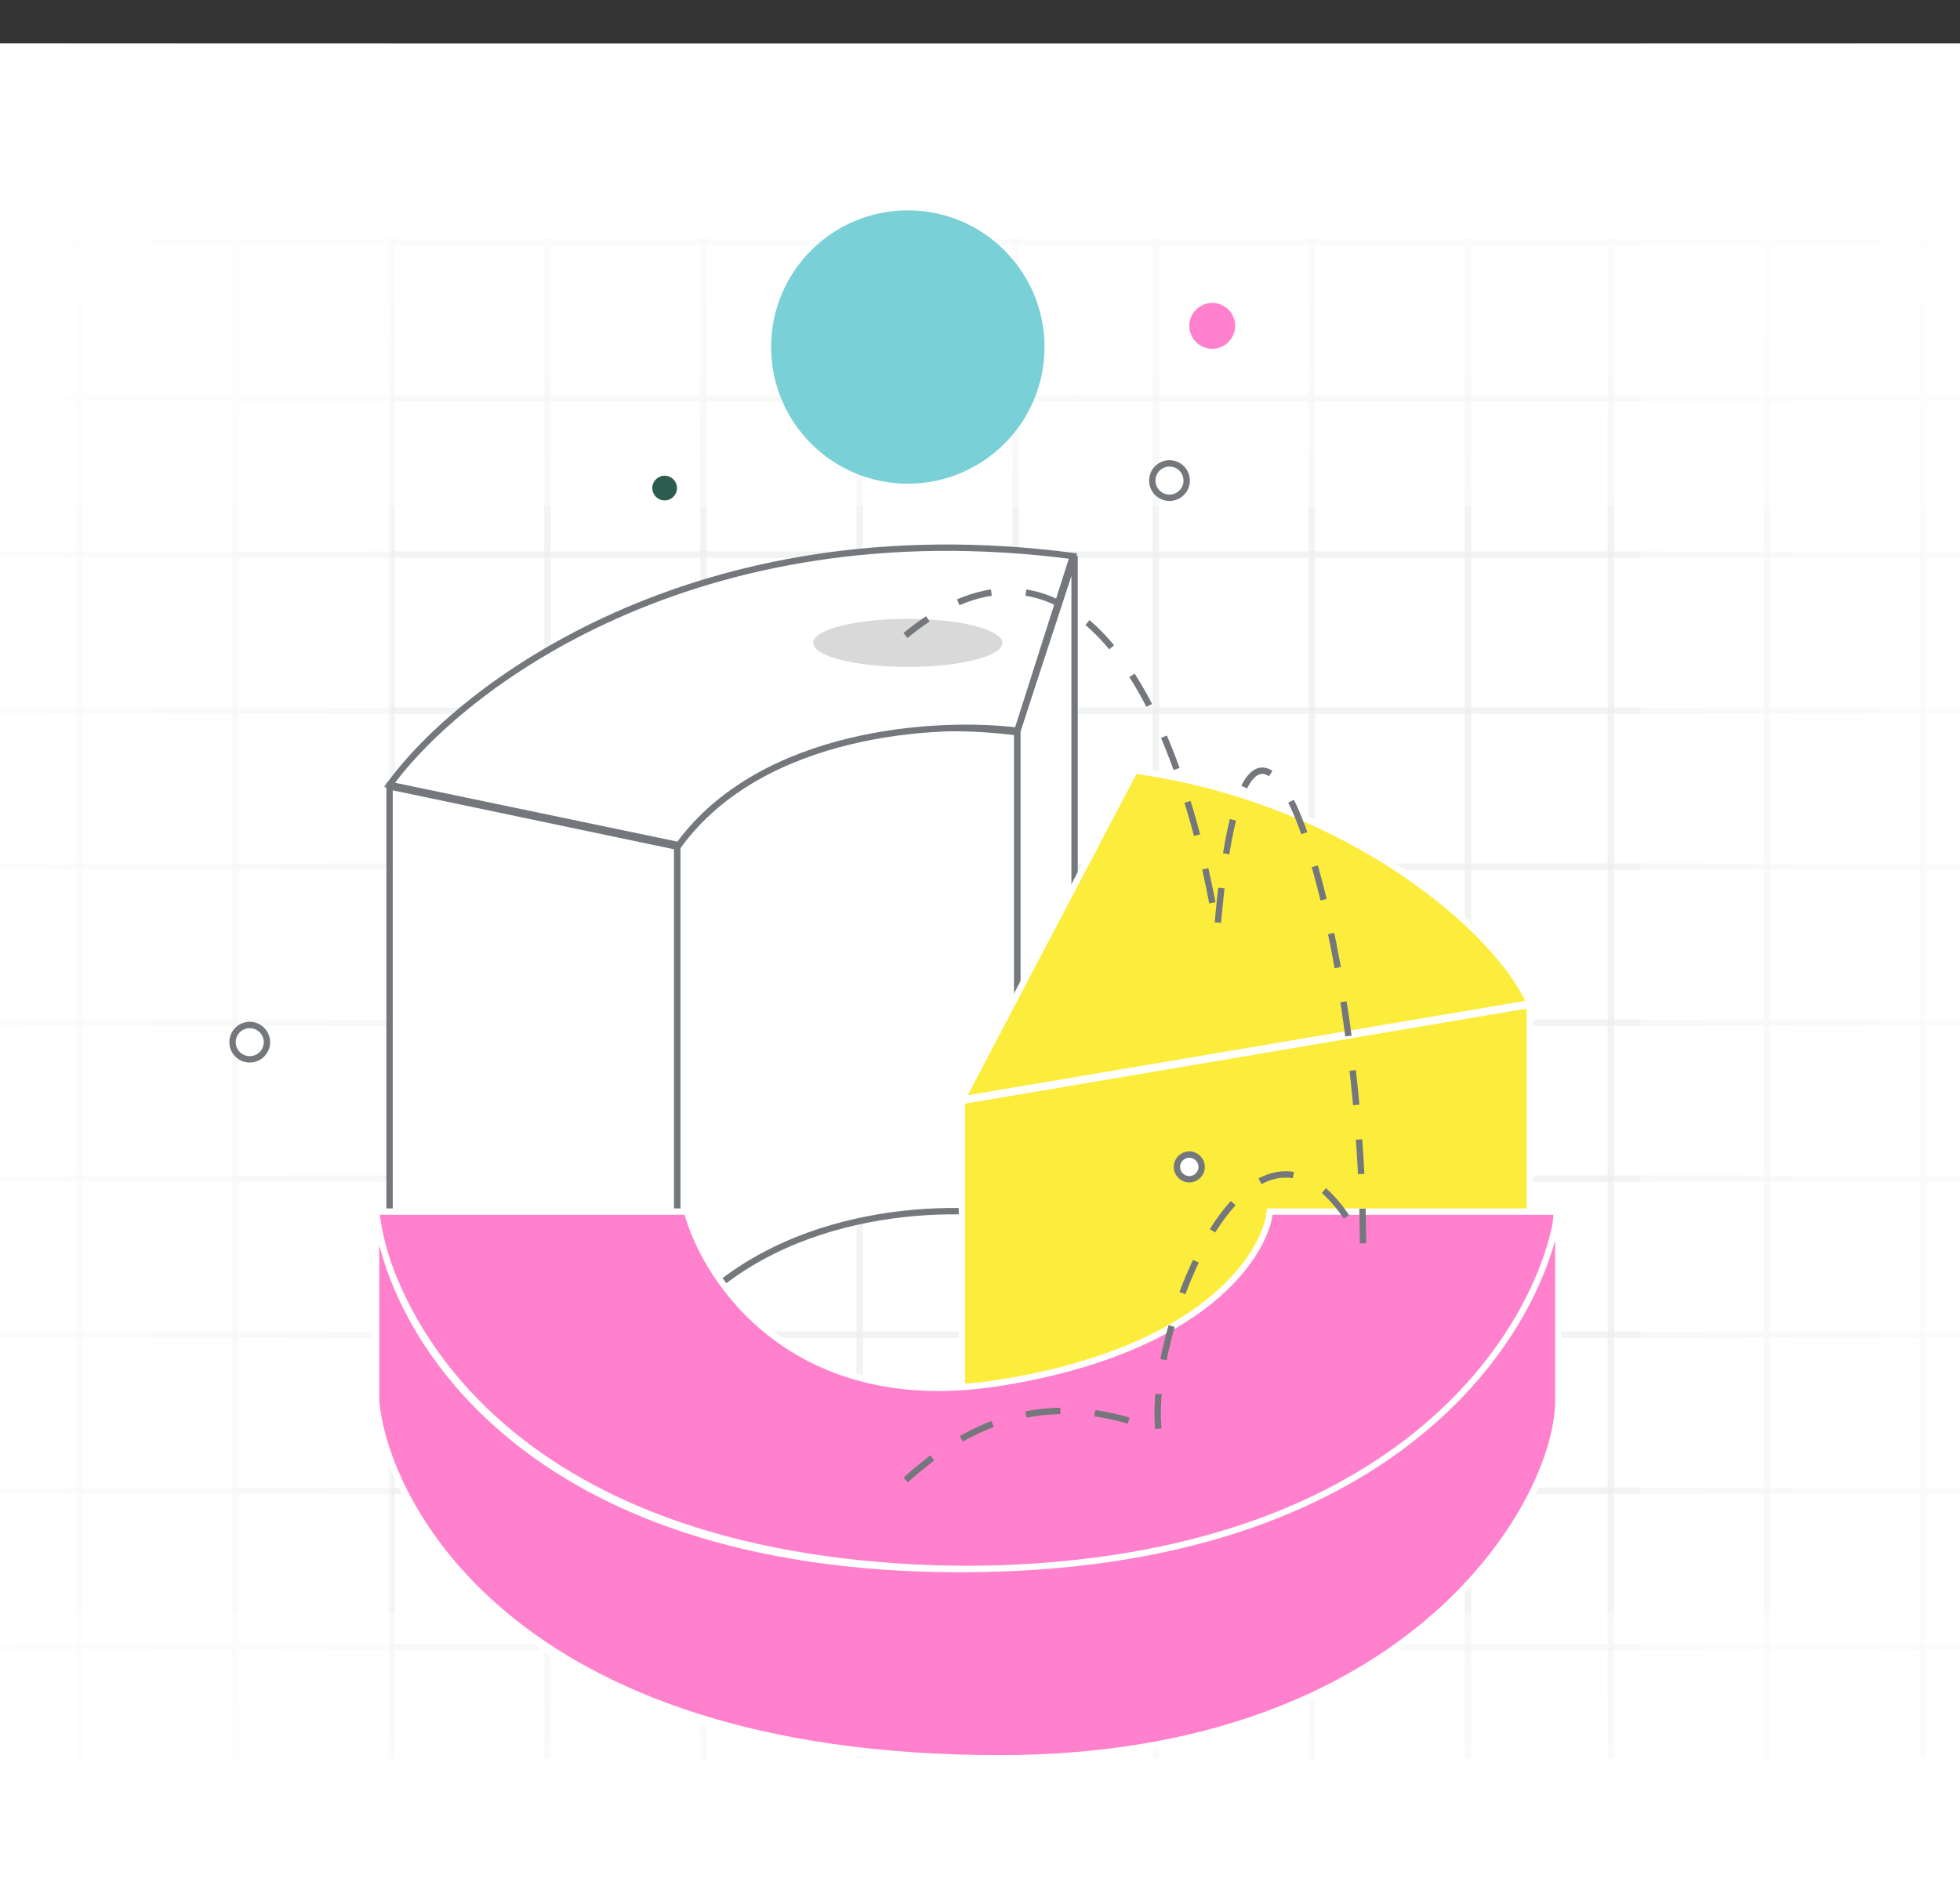 <svg width="177" height="170" viewBox="0 0 177 170" fill="none" xmlns="http://www.w3.org/2000/svg">
<rect x="0" y="0" width="177" height="170" fill="#333333" stroke="none"/>
<g clip-path="url(#clip0_3275_53984)">
<g clip-path="url(#clip1_3275_53984)">
<rect x="-44.824" y="3.943" width="247.519" height="166.057" rx="2.507" fill="white"/>
<g clip-path="url(#clip2_3275_53984)">
<g clip-path="url(#clip3_3275_53984)">
<g opacity="0.68">
<g style="mix-blend-mode:multiply">
<line x1="7.165" y1="-1.288" x2="7.165" y2="195.429" stroke="#ECEEED" stroke-width="0.587"/>
</g>
<g style="mix-blend-mode:multiply">
<line x1="21.255" y1="-1.288" x2="21.255" y2="195.429" stroke="#ECEEED" stroke-width="0.587"/>
</g>
<g style="mix-blend-mode:multiply">
<line x1="35.348" y1="-1.288" x2="35.348" y2="195.429" stroke="#ECEEED" stroke-width="0.587"/>
</g>
<g style="mix-blend-mode:multiply">
<line x1="49.442" y1="-1.288" x2="49.442" y2="195.429" stroke="#ECEEED" stroke-width="0.587"/>
</g>
<g style="mix-blend-mode:multiply">
<line x1="63.536" y1="-1.288" x2="63.536" y2="195.429" stroke="#ECEEED" stroke-width="0.587"/>
</g>
<g style="mix-blend-mode:multiply">
<line x1="77.629" y1="-1.288" x2="77.629" y2="195.429" stroke="#ECEEED" stroke-width="0.587"/>
</g>
<g style="mix-blend-mode:multiply">
<line x1="91.723" y1="-1.288" x2="91.723" y2="195.429" stroke="#ECEEED" stroke-width="0.587"/>
</g>
</g>
<g opacity="0.68">
<g style="mix-blend-mode:multiply">
<line x1="153.086" y1="21.907" x2="-43.632" y2="21.907" stroke="#ECEEED" stroke-width="0.587"/>
</g>
<g style="mix-blend-mode:multiply">
<line x1="153.086" y1="36" x2="-43.632" y2="36" stroke="#ECEEED" stroke-width="0.587"/>
</g>
<g style="mix-blend-mode:multiply">
<line x1="153.086" y1="50.093" x2="-43.632" y2="50.093" stroke="#ECEEED" stroke-width="0.587"/>
</g>
<g style="mix-blend-mode:multiply">
<line x1="153.086" y1="64.186" x2="-43.632" y2="64.186" stroke="#ECEEED" stroke-width="0.587"/>
</g>
<g style="mix-blend-mode:multiply">
<line x1="153.086" y1="78.279" x2="-43.632" y2="78.279" stroke="#ECEEED" stroke-width="0.587"/>
</g>
<g style="mix-blend-mode:multiply">
<line x1="153.086" y1="92.373" x2="-43.632" y2="92.373" stroke="#ECEEED" stroke-width="0.587"/>
</g>
<g style="mix-blend-mode:multiply">
<line x1="153.086" y1="106.466" x2="-43.632" y2="106.466" stroke="#ECEEED" stroke-width="0.587"/>
</g>
<g style="mix-blend-mode:multiply">
<line x1="153.086" y1="120.559" x2="-43.632" y2="120.559" stroke="#ECEEED" stroke-width="0.587"/>
</g>
<g style="mix-blend-mode:multiply">
<line x1="153.086" y1="134.652" x2="-43.632" y2="134.652" stroke="#ECEEED" stroke-width="0.587"/>
</g>
<g style="mix-blend-mode:multiply">
<line x1="153.086" y1="148.746" x2="-43.632" y2="148.746" stroke="#ECEEED" stroke-width="0.587"/>
</g>
</g>
</g>
</g>
<g clip-path="url(#clip4_3275_53984)">
<g clip-path="url(#clip5_3275_53984)">
<g opacity="0.68">
<g style="mix-blend-mode:multiply">
<line x1="145.477" y1="-1.289" x2="145.477" y2="195.429" stroke="#ECEEED" stroke-width="0.587"/>
</g>
<g style="mix-blend-mode:multiply">
<line x1="159.571" y1="-1.289" x2="159.571" y2="195.429" stroke="#ECEEED" stroke-width="0.587"/>
</g>
<g style="mix-blend-mode:multiply">
<line x1="173.661" y1="-1.289" x2="173.661" y2="195.429" stroke="#ECEEED" stroke-width="0.587"/>
</g>
</g>
<g opacity="0.68">
<g style="mix-blend-mode:multiply">
<line x1="305.492" y1="21.906" x2="108.775" y2="21.906" stroke="#ECEEED" stroke-width="0.587"/>
</g>
<g style="mix-blend-mode:multiply">
<line x1="305.492" y1="36" x2="108.775" y2="36" stroke="#ECEEED" stroke-width="0.587"/>
</g>
<g style="mix-blend-mode:multiply">
<line x1="305.492" y1="50.093" x2="108.775" y2="50.093" stroke="#ECEEED" stroke-width="0.587"/>
</g>
<g style="mix-blend-mode:multiply">
<line x1="305.492" y1="64.186" x2="108.775" y2="64.186" stroke="#ECEEED" stroke-width="0.587"/>
</g>
<g style="mix-blend-mode:multiply">
<line x1="305.492" y1="78.279" x2="108.775" y2="78.279" stroke="#ECEEED" stroke-width="0.587"/>
</g>
<g style="mix-blend-mode:multiply">
<line x1="305.492" y1="92.372" x2="108.775" y2="92.372" stroke="#ECEEED" stroke-width="0.587"/>
</g>
<g style="mix-blend-mode:multiply">
<line x1="305.492" y1="106.466" x2="108.775" y2="106.466" stroke="#ECEEED" stroke-width="0.587"/>
</g>
<g style="mix-blend-mode:multiply">
<line x1="305.492" y1="120.559" x2="108.775" y2="120.559" stroke="#ECEEED" stroke-width="0.587"/>
</g>
<g style="mix-blend-mode:multiply">
<line x1="305.492" y1="134.652" x2="108.775" y2="134.652" stroke="#ECEEED" stroke-width="0.587"/>
</g>
<g style="mix-blend-mode:multiply">
<line x1="305.492" y1="148.745" x2="108.775" y2="148.745" stroke="#ECEEED" stroke-width="0.587"/>
</g>
</g>
</g>
<g clip-path="url(#clip6_3275_53984)">
<g opacity="0.68">
<g style="mix-blend-mode:multiply">
<line x1="104.376" y1="-1.289" x2="104.376" y2="195.429" stroke="#ECEEED" stroke-width="0.587"/>
</g>
<g style="mix-blend-mode:multiply">
<line x1="118.465" y1="-1.289" x2="118.465" y2="195.429" stroke="#ECEEED" stroke-width="0.587"/>
</g>
<g style="mix-blend-mode:multiply">
<line x1="132.559" y1="-1.289" x2="132.559" y2="195.429" stroke="#ECEEED" stroke-width="0.587"/>
</g>
</g>
<g opacity="0.68">
<g style="mix-blend-mode:multiply">
<line x1="151.645" y1="21.906" x2="-45.073" y2="21.906" stroke="#ECEEED" stroke-width="0.587"/>
</g>
<g style="mix-blend-mode:multiply">
<line x1="151.645" y1="35.999" x2="-45.073" y2="35.999" stroke="#ECEEED" stroke-width="0.587"/>
</g>
<g style="mix-blend-mode:multiply">
<line x1="151.645" y1="50.093" x2="-45.073" y2="50.093" stroke="#ECEEED" stroke-width="0.587"/>
</g>
<g style="mix-blend-mode:multiply">
<line x1="151.645" y1="64.186" x2="-45.073" y2="64.186" stroke="#ECEEED" stroke-width="0.587"/>
</g>
<g style="mix-blend-mode:multiply">
<line x1="151.645" y1="78.279" x2="-45.073" y2="78.279" stroke="#ECEEED" stroke-width="0.587"/>
</g>
<g style="mix-blend-mode:multiply">
<line x1="151.645" y1="92.372" x2="-45.073" y2="92.372" stroke="#ECEEED" stroke-width="0.587"/>
</g>
<g style="mix-blend-mode:multiply">
<line x1="151.645" y1="106.465" x2="-45.073" y2="106.465" stroke="#ECEEED" stroke-width="0.587"/>
</g>
<g style="mix-blend-mode:multiply">
<line x1="151.645" y1="120.559" x2="-45.073" y2="120.559" stroke="#ECEEED" stroke-width="0.587"/>
</g>
<g style="mix-blend-mode:multiply">
<line x1="151.645" y1="134.652" x2="-45.073" y2="134.652" stroke="#ECEEED" stroke-width="0.587"/>
</g>
<g style="mix-blend-mode:multiply">
<line x1="151.645" y1="148.745" x2="-45.073" y2="148.745" stroke="#ECEEED" stroke-width="0.587"/>
</g>
</g>
</g>
</g>
<rect x="-51.145" y="-1.333" width="86.475" height="206.788" fill="url(#paint0_linear_3275_53984)"/>
<rect x="234.652" y="205.092" width="86.475" height="206.788" transform="rotate(-180 234.652 205.092)" fill="url(#paint1_linear_3275_53984)"/>
<rect x="-104.512" y="218.779" width="73.121" height="276.973" transform="rotate(-90 -104.512 218.779)" fill="url(#paint2_linear_3275_53984)"/>
<rect x="221.684" y="-27.548" width="73.316" height="334.621" transform="rotate(90 221.684 -27.548)" fill="url(#paint3_linear_3275_53984)"/>
</g>
<path d="M60.021 45.199C60.637 45.199 61.136 44.7 61.136 44.084C61.136 43.469 60.637 42.969 60.021 42.969C59.405 42.969 58.906 43.469 58.906 44.084C58.906 44.7 59.405 45.199 60.021 45.199Z" fill="#2B5C4F"/>
<path d="M109.473 31.502C110.616 31.502 111.543 30.576 111.543 29.432C111.543 28.289 110.616 27.361 109.473 27.361C108.329 27.361 107.402 28.289 107.402 29.432C107.402 30.576 108.329 31.502 109.473 31.502Z" fill="#FF80CC"/>
<path d="M105.611 44.96C106.469 44.96 107.164 44.265 107.164 43.407C107.164 42.55 106.469 41.855 105.611 41.855C104.754 41.855 104.059 42.55 104.059 43.407C104.059 44.265 104.754 44.96 105.611 44.96Z" fill="white" stroke="#74777C" stroke-width="0.575" stroke-linecap="round" stroke-linejoin="round"/>
<path d="M96.899 93.713C62.716 89.244 41.51 105.628 35.18 114.379L61.292 119.825C68.888 109.436 84.844 108.607 91.873 109.491L96.899 93.713Z" fill="white" stroke="#74777C" stroke-width="0.575"/>
<path d="M61.152 119.765C69.977 109.041 85.31 108.687 91.873 109.851V66.145C75.228 64.022 64.085 71.172 61.152 76.338V119.765Z" fill="white" stroke="#74777C" stroke-width="0.575"/>
<path d="M61.152 119.905V76.478L35.18 71.032V114.459L61.152 119.905Z" fill="white" stroke="#74777C" stroke-width="0.575"/>
<path d="M97.042 93.513V50.226L91.875 66.005V109.572L97.042 93.513Z" fill="white" stroke="#74777C" stroke-width="0.575"/>
<path d="M96.899 50.226C62.716 45.758 41.51 62.142 35.18 70.892L61.292 76.338C68.888 65.949 84.844 65.121 91.873 66.005L96.899 50.226Z" fill="white" stroke="#74777C" stroke-width="0.575"/>
<ellipse cx="81.98" cy="58.069" rx="8.546" ry="2.171" fill="#D9D9D9"/>
<path d="M87.137 132.409L102.466 102.564C122 105.277 135.43 117.215 138.144 123.591L87.137 132.409Z" fill="white" stroke="#74777C" stroke-width="0.575"/>
<path d="M86.867 132.408V99.443L138.145 90.761V123.726L86.867 132.408Z" fill="#FCEC3B" stroke="white" stroke-width="0.575"/>
<path d="M86.867 99.308L102.468 69.599C122.002 72.313 135.432 84.25 138.145 90.626L86.867 99.308Z" fill="#FCEC3B" stroke="white" stroke-width="0.575"/>
<path d="M62.041 126.531H33.824C35.362 136.389 46.088 158.166 86.459 158.817C126.83 159.468 140.179 136.931 140.586 126.531H114.676C114.223 130.465 108.707 139.066 90.257 141.996C71.808 144.926 63.759 132.907 62.041 126.531Z" fill="white" stroke="white" stroke-width="0.575"/>
<path d="M62.041 109.438H33.824C35.362 119.296 46.088 141.073 86.459 141.724C126.83 142.375 140.179 119.838 140.586 109.438H114.676C114.223 113.372 108.707 121.973 90.257 124.903C71.808 127.833 63.759 115.814 62.041 109.438Z" fill="#FF80CC" stroke="white" stroke-width="0.575"/>
<path d="M33.961 126.531V109.303C35.091 120.11 47.228 141.725 86.731 141.725C126.235 141.725 139.185 120.11 140.723 109.303V126.531C140.723 135.62 127.552 158.817 90.258 158.817C46.034 158.817 34.775 135.62 33.961 126.531Z" fill="#FF80CC" stroke="white" stroke-width="0.575"/>
<path d="M81.786 133.674C86.036 129.875 93.379 124.588 104.636 129.289C103.46 119.702 113.861 94.29 123.085 112.467C123.085 83.98 112.775 49.658 109.927 83.98C105.631 58.793 94.989 46.481 81.773 57.398" stroke="#74777C" stroke-width="0.575" stroke-linejoin="round" stroke-dasharray="3.13 3.13"/>
<circle cx="81.981" cy="31.345" r="12.345" fill="#7AD0D7"/>
<path d="M107.4 106.516C108.016 106.516 108.515 106.017 108.515 105.401C108.515 104.785 108.016 104.286 107.4 104.286C106.784 104.286 106.285 104.786 106.285 105.401C106.285 106.017 106.784 106.516 107.4 106.516Z" fill="white" stroke="#74777C" stroke-width="0.575" stroke-linecap="round" stroke-linejoin="round"/>
<path d="M22.553 95.686C23.41 95.686 24.106 94.991 24.106 94.133C24.106 93.276 23.41 92.581 22.553 92.581C21.695 92.581 21 93.276 21 94.133C21 94.991 21.695 95.686 22.553 95.686Z" fill="white" stroke="#74777C" stroke-width="0.575" stroke-linecap="round" stroke-linejoin="round"/>
</g>
<defs>
<linearGradient id="paint0_linear_3275_53984" x1="-21.798" y1="42.623" x2="73.055" y2="42.623" gradientUnits="userSpaceOnUse">
<stop stop-color="white"/>
<stop offset="1" stop-color="white" stop-opacity="0"/>
</linearGradient>
<linearGradient id="paint1_linear_3275_53984" x1="263.999" y1="249.048" x2="358.852" y2="249.048" gradientUnits="userSpaceOnUse">
<stop stop-color="white"/>
<stop offset="1" stop-color="white" stop-opacity="0"/>
</linearGradient>
<linearGradient id="paint2_linear_3275_53984" x1="-79.697" y1="277.654" x2="0.508" y2="277.654" gradientUnits="userSpaceOnUse">
<stop stop-color="white"/>
<stop offset="1" stop-color="white" stop-opacity="0"/>
</linearGradient>
<linearGradient id="paint3_linear_3275_53984" x1="246.565" y1="43.581" x2="326.983" y2="43.581" gradientUnits="userSpaceOnUse">
<stop stop-color="white"/>
<stop offset="1" stop-color="white" stop-opacity="0"/>
</linearGradient>
<clipPath id="clip0_3275_53984">
<rect width="177" height="170" fill="white"/>
</clipPath>
<clipPath id="clip1_3275_53984">
<rect x="-44.824" y="3.943" width="247.519" height="166.057" rx="2.507" fill="white"/>
</clipPath>
<clipPath id="clip2_3275_53984">
<rect width="159.537" height="137.379" fill="white" transform="translate(-62.379 21.489)"/>
</clipPath>
<clipPath id="clip3_3275_53984">
<rect width="163.833" height="196.717" fill="white" transform="translate(-18.969 -1.29)"/>
</clipPath>
<clipPath id="clip4_3275_53984">
<rect width="152.644" height="137.379" fill="white" transform="translate(96.926 21.489)"/>
</clipPath>
<clipPath id="clip5_3275_53984">
<rect width="163.833" height="196.717" fill="white" transform="translate(133.441 -1.29)"/>
</clipPath>
<clipPath id="clip6_3275_53984">
<rect width="170.293" height="196.717" fill="white" transform="translate(-36.852 -1.29)"/>
</clipPath>
</defs>
</svg>
